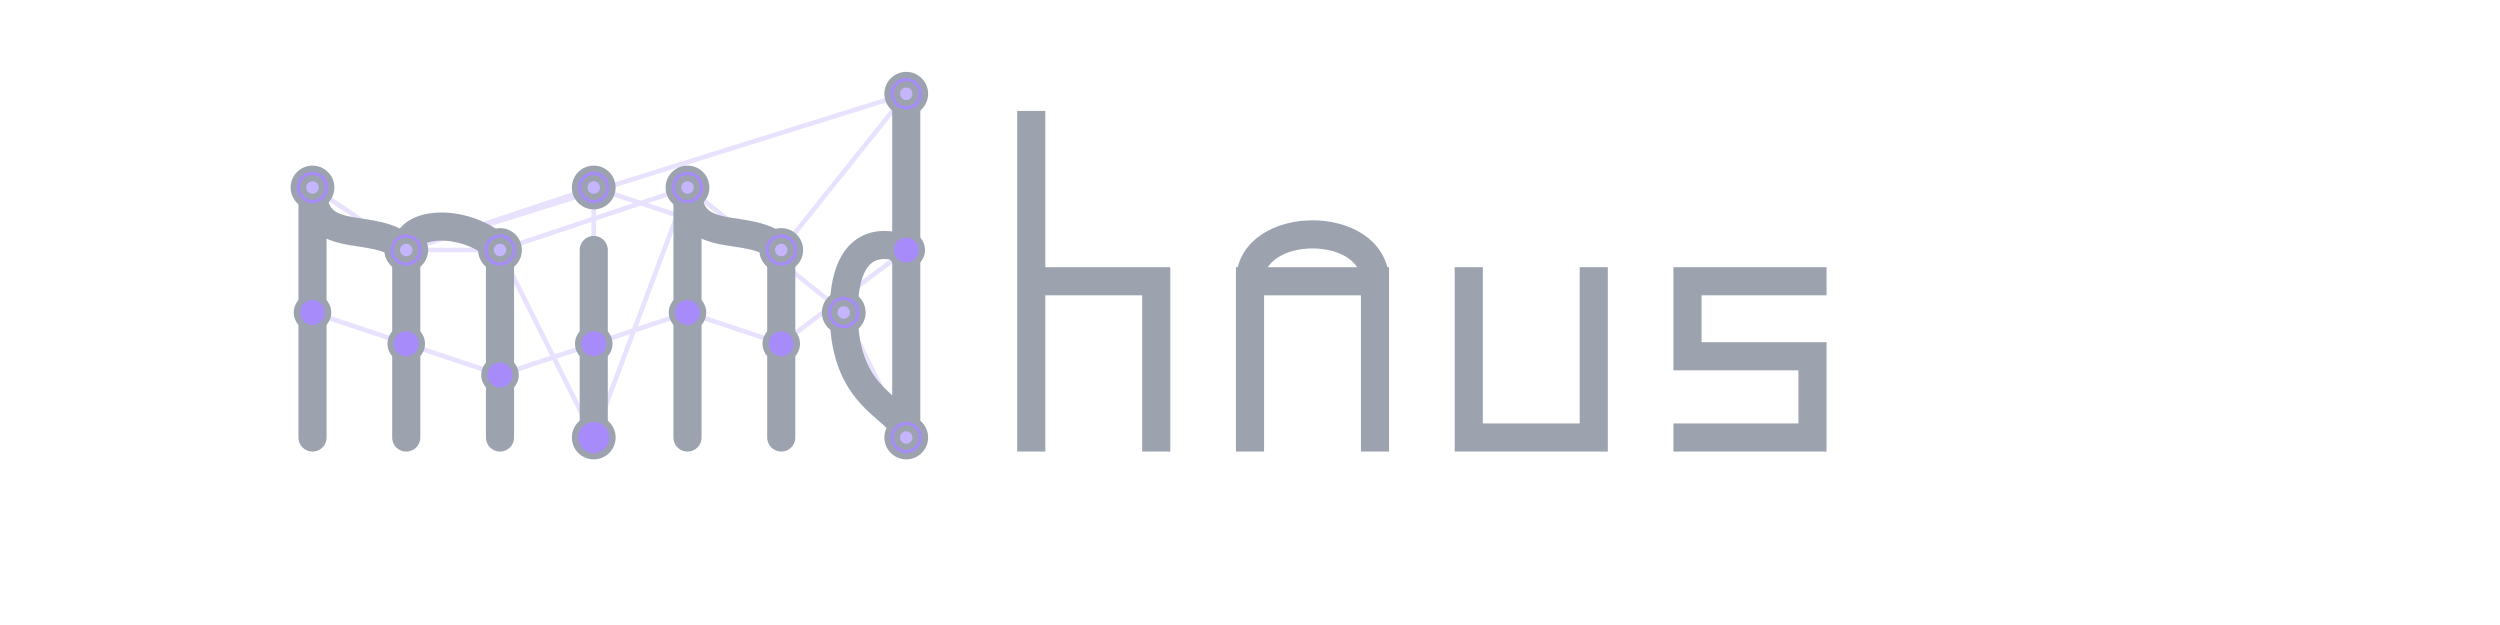 <svg xmlns="http://www.w3.org/2000/svg" viewBox="0 0 400 100">
  <!-- "mind" with organic style and connected nodes -->
  <g fill="none" stroke="#9ca3af">
    <!-- Thin connecting lines between nodes -->
    <g stroke="#a78bfa" stroke-width="0.75" opacity="0.25">
      <!-- Connect existing nodes -->
      <path d="M 50,30 L 65,40 L 80,40"/>
      <path d="M 65,40 L 95,30"/>
      <path d="M 80,40 L 110,30"/>
      <path d="M 95,30 L 125,40"/>
      <path d="M 110,30 L 135,50"/>
      <path d="M 125,40 L 145,15"/>
      <path d="M 95,70 L 110,30"/>
      <path d="M 80,40 L 95,70"/>
      <path d="M 135,50 L 145,70"/>
      <path d="M 65,40 L 145,15"/>
      <!-- New connections for additional nodes -->
      <path d="M 50,50 L 65,55"/>
      <path d="M 65,55 L 80,60"/>
      <path d="M 80,60 L 95,55"/>
      <path d="M 95,55 L 110,50"/>
      <path d="M 110,50 L 125,55"/>
      <path d="M 125,55 L 145,40"/>
      <path d="M 50,50 L 50,30"/>
      <path d="M 65,55 L 65,40"/>
      <path d="M 80,60 L 80,40"/>
      <path d="M 95,55 L 95,70"/>
      <path d="M 110,50 L 110,30"/>
      <path d="M 125,55 L 125,40"/>
      <path d="M 145,40 L 145,15"/>
      <path d="M 145,40 L 145,70"/>
      <path d="M 95,55 L 95,30"/>
    </g>

    <!-- m - flowing with nodes -->
    <path d="M 50,70 
             C 50,50 50,40 50,30
             C 50,40 60,35 65,40
             C 65,50 65,60 65,70
             M 65,40
             C 65,35 75,35 80,40
             C 80,50 80,60 80,70"
          stroke-width="4.5"
          stroke-linecap="round"
          stroke-linejoin="round"/>
    <!-- m nodes -->
    <circle cx="50" cy="30" r="3" fill="#a78bfa"/>
    <circle cx="65" cy="40" r="3" fill="#a78bfa"/>
    <circle cx="80" cy="40" r="3" fill="#a78bfa"/>
    <!-- Additional m nodes -->
    <circle cx="50" cy="50" r="2.5" fill="#a78bfa"/>
    <circle cx="65" cy="55" r="2.5" fill="#a78bfa"/>
    <circle cx="80" cy="60" r="2.5" fill="#a78bfa"/>
    
    <!-- i - curved, shorter -->
    <path d="M 95,40 
             C 95,50 95,60 95,70"
          stroke-width="4.5"
          stroke-linecap="round"/>
    <circle cx="95" cy="30" r="3" fill="#a78bfa"/>
    <circle cx="95" cy="70" r="3" fill="#a78bfa"/>
    <!-- Additional i node -->
    <circle cx="95" cy="55" r="2.5" fill="#a78bfa"/>
    
    <!-- n - flowing -->
    <path d="M 110,70
             C 110,50 110,40 110,30
             C 110,40 120,35 125,40
             C 125,50 125,60 125,70"
          stroke-width="4.5"
          stroke-linecap="round"
          stroke-linejoin="round"/>
    <!-- n nodes -->
    <circle cx="110" cy="30" r="3" fill="#a78bfa"/>
    <circle cx="125" cy="40" r="3" fill="#a78bfa"/>
    <!-- Additional n nodes -->
    <circle cx="110" cy="50" r="2.5" fill="#a78bfa"/>
    <circle cx="125" cy="55" r="2.5" fill="#a78bfa"/>
    
    <!-- d - flowing but clear -->
    <path d="M 145,15 
             C 145,30 145,60 145,70
             C 145,65 135,65 135,50
             C 135,35 145,40 145,40"
          stroke-width="4.5"
          stroke-linecap="round"
          stroke-linejoin="round"/>
    <!-- d nodes -->
    <circle cx="145" cy="15" r="3" fill="#a78bfa"/>
    <circle cx="135" cy="50" r="3" fill="#a78bfa"/>
    <circle cx="145" cy="70" r="3" fill="#a78bfa"/>
    <!-- Additional d node -->
    <circle cx="145" cy="40" r="2.5" fill="#a78bfa"/>

    <!-- Node highlights -->
    <circle cx="50" cy="30" r="1.5" fill="#c4b5fd"/>
    <circle cx="65" cy="40" r="1.5" fill="#c4b5fd"/>
    <circle cx="80" cy="40" r="1.5" fill="#c4b5fd"/>
    <circle cx="95" cy="30" r="1.5" fill="#c4b5fd"/>
    <circle cx="110" cy="30" r="1.5" fill="#c4b5fd"/>
    <circle cx="125" cy="40" r="1.5" fill="#c4b5fd"/>
    <circle cx="145" cy="15" r="1.5" fill="#c4b5fd"/>
    <circle cx="135" cy="50" r="1.5" fill="#c4b5fd"/>
    <circle cx="145" cy="70" r="1.5" fill="#c4b5fd"/>
  </g>

  <!-- "haus" with geometric style -->
  <g fill="none" stroke="#9ca3af" stroke-width="4.5" stroke-linecap="square">
    <!-- h -->
    <path d="M 165,20 L 165,70
             M 165,45 L 185,45
             M 185,45 L 185,70"/>
    
    <!-- a -->
    <path d="M 200,70 L 200,45 L 220,45 L 220,70
             M 200,45 C 200,35 220,35 220,45"/>
    
    <!-- u -->
    <path d="M 235,45 L 235,70
             M 255,45 L 255,70
             M 235,70 L 255,70"/>
    
    <!-- s -->
    <path d="M 270,45 L 290,45
             M 270,45 L 270,57 L 290,57
             M 290,57 L 290,70 L 270,70"/>
  </g>
</svg>
